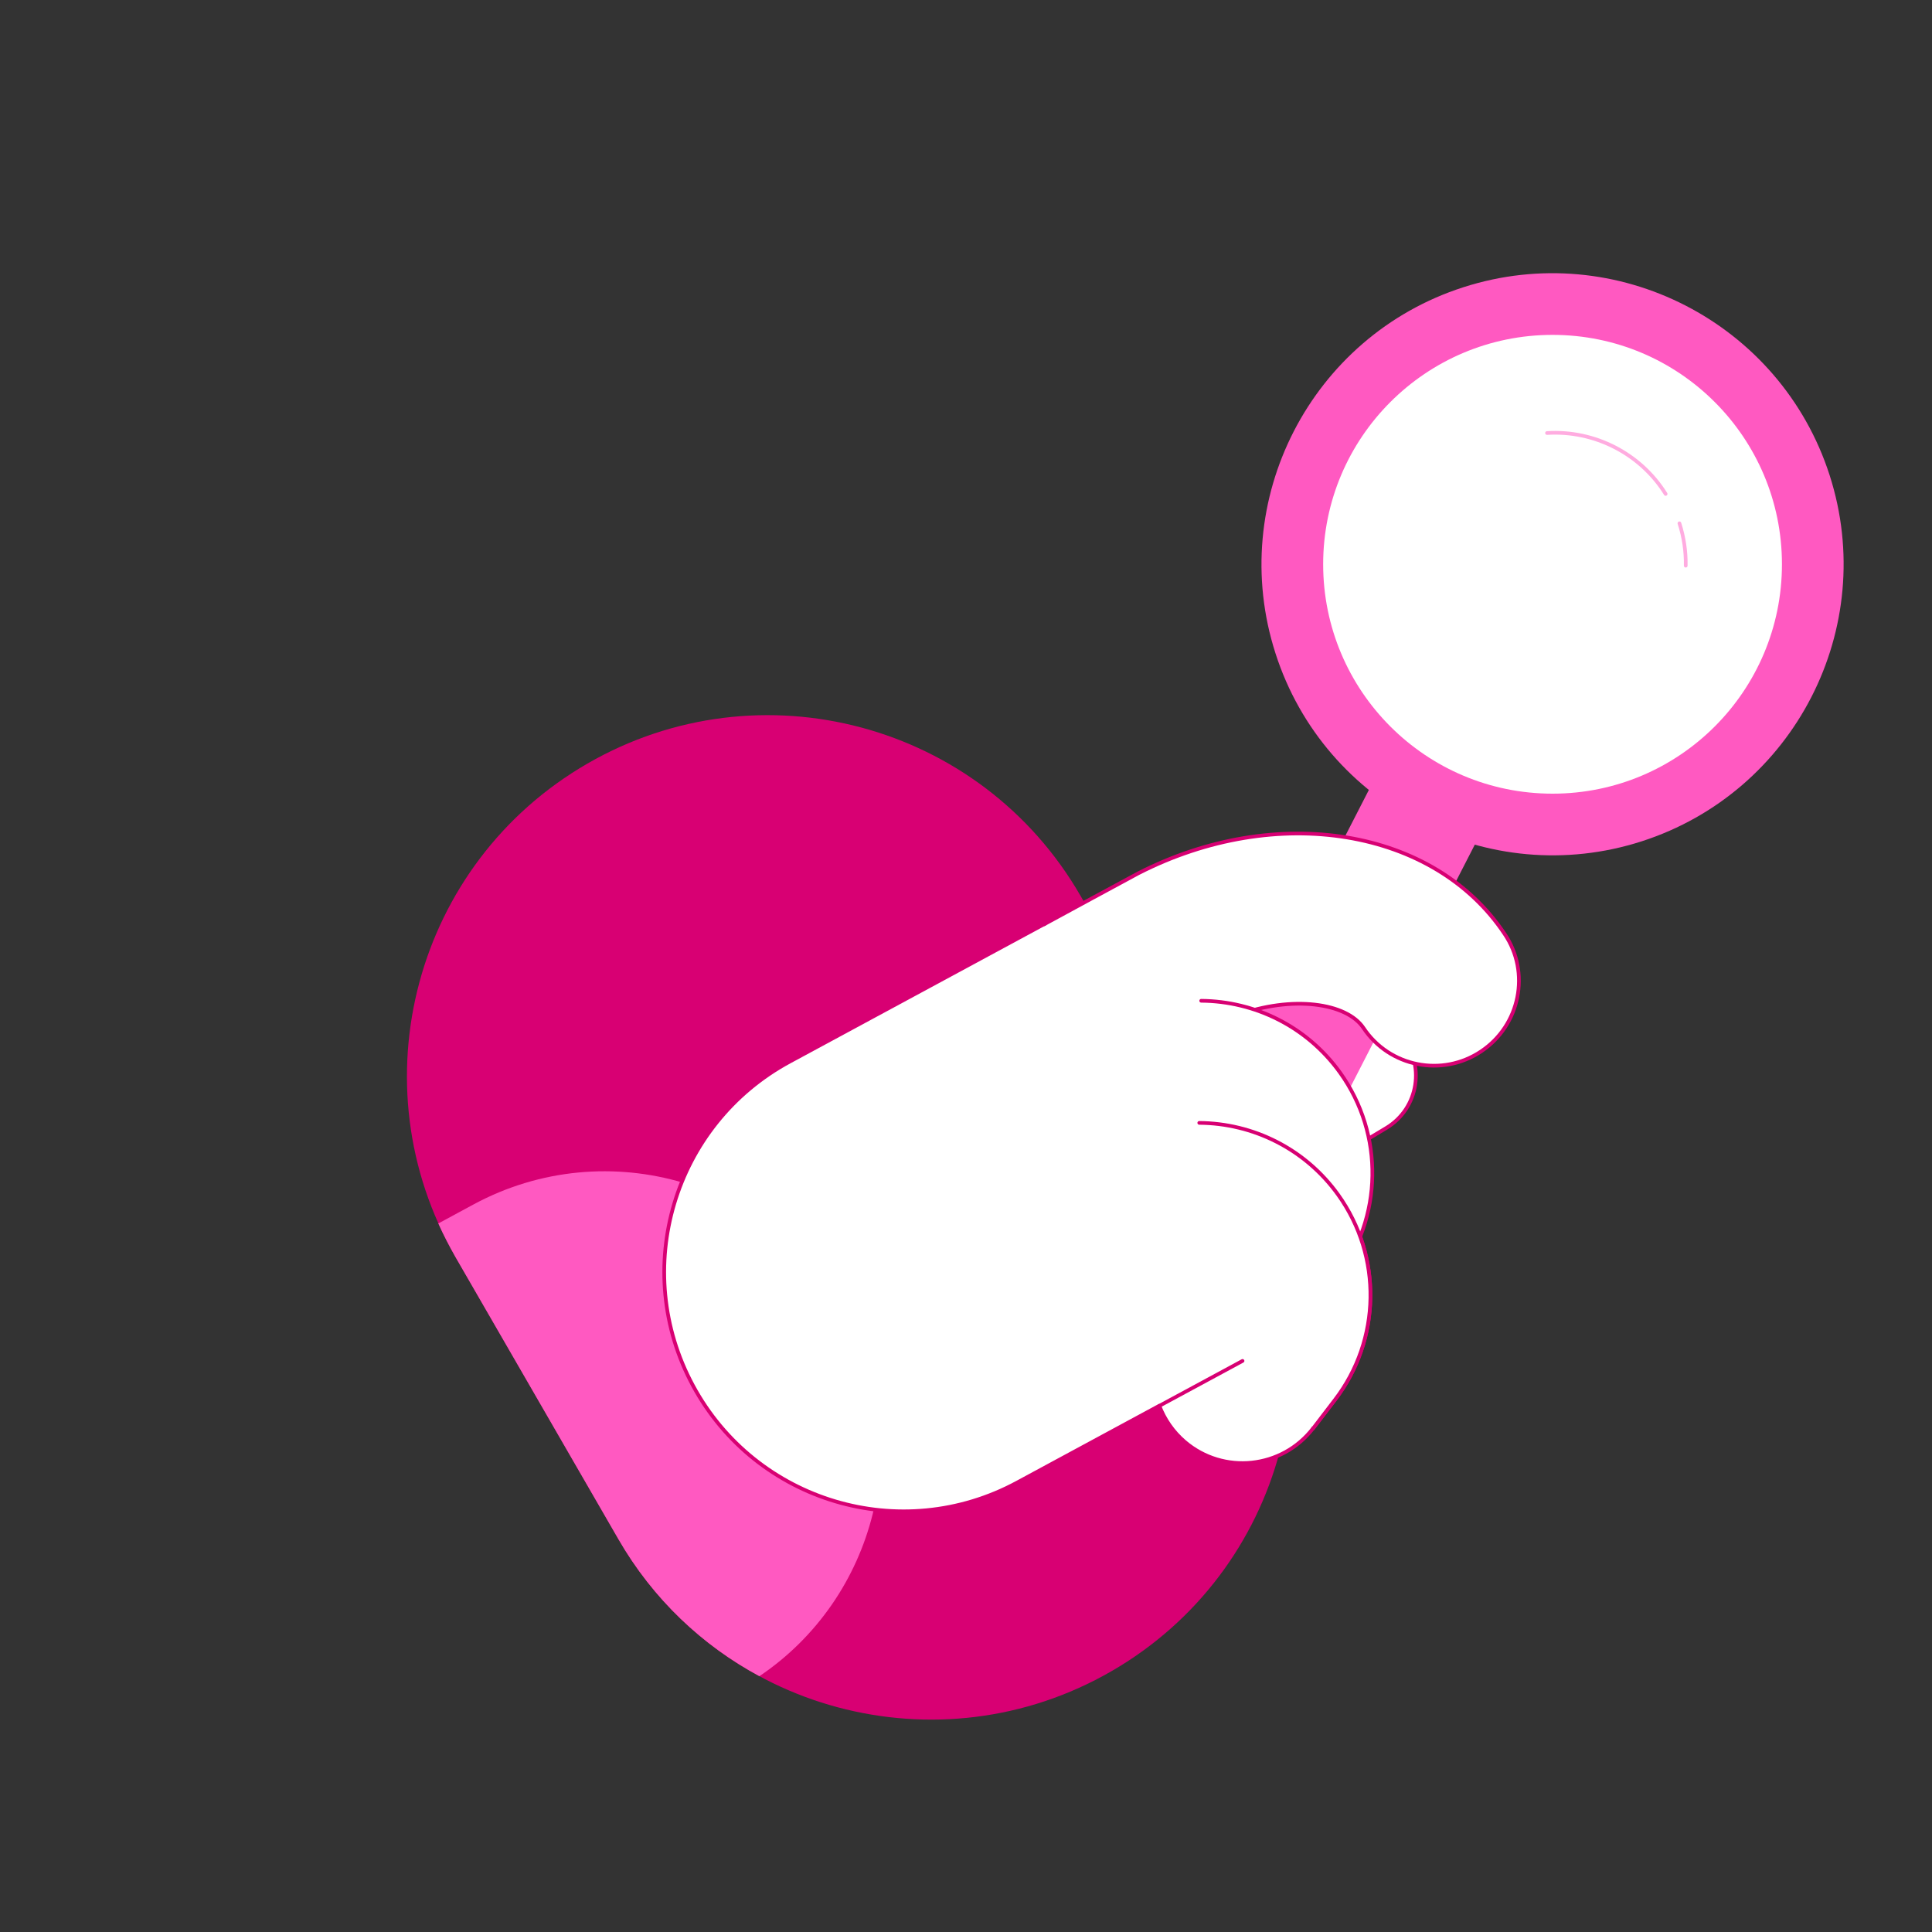 <svg width="394" height="394" viewBox="0 0 394 394" fill="none" xmlns="http://www.w3.org/2000/svg">
<rect x="0" y="0" width="394" height="394" fill="#333333" stroke="none"/>
<g clip-path="url(#clip0_98_815)">
<path d="M220.339 182.656C200.015 147.454 155.003 135.393 119.801 155.717C84.599 176.041 72.538 221.053 92.862 256.255L126.128 313.875C146.452 349.077 191.465 361.138 226.667 340.814C261.869 320.49 273.93 275.478 253.606 240.276L220.339 182.656Z" fill="#D80073"/>
<path d="M172.861 268.419C158.073 241.049 123.9 230.858 96.53 245.646L89.385 249.507C90.41 251.792 91.566 254.025 92.826 256.258L126.106 313.887C133.172 326.153 143.258 335.583 154.868 341.834C178.587 325.838 186.756 294.134 172.861 268.419Z" fill="#FF59C1"/>
<path d="M206.797 228.599L247.59 204.985C260.119 197.735 276.036 200.31 285.624 211.131C290.772 216.936 289.38 225.998 282.734 230.017L241.522 254.76" fill="white"/>
<path d="M206.797 228.599L247.59 204.985C260.119 197.735 276.036 200.31 285.624 211.131C290.772 216.936 289.38 225.998 282.734 230.017L241.522 254.76" stroke="#D80073" stroke-width="0.75" stroke-linecap="round" stroke-linejoin="round"/>
<path d="M334.795 171.574C303.643 181.608 270.126 164.403 260.119 133.251C250.085 102.099 267.29 68.582 298.442 58.575C329.594 48.541 363.084 65.746 373.118 96.898C383.152 128.05 365.947 161.54 334.795 171.574ZM304.01 75.937C282.419 82.871 270.52 106.091 277.455 127.682C284.389 149.273 307.609 161.172 329.2 154.238C350.791 147.303 362.69 124.084 355.756 102.493C348.821 80.901 325.602 69.002 304.01 75.937Z" fill="#FF59C1"/>
<path d="M263.218 237.661C260.25 238.606 256.94 238.449 253.946 236.899C247.957 233.826 245.62 226.497 248.666 220.535L282.971 153.66C286.044 147.697 293.372 145.333 299.335 148.38C305.324 151.454 307.661 158.782 304.614 164.745L270.31 231.619C268.787 234.614 266.186 236.689 263.218 237.635V237.661Z" fill="#FF59C1"/>
<path d="M316.618 161.855C342.455 161.855 363.399 140.911 363.399 115.074C363.399 89.238 342.455 68.293 316.618 68.293C290.782 68.293 269.837 89.238 269.837 115.074C269.837 140.911 290.782 161.855 316.618 161.855Z" fill="white"/>
<path d="M342.491 106.721C343.41 109.585 343.831 112.5 343.778 115.363" stroke="#FFACE0" stroke-width="0.75" stroke-linecap="round" stroke-linejoin="round"/>
<path d="M315.489 88.308C325.181 87.704 334.532 92.485 339.681 100.733" stroke="#FFACE0" stroke-width="0.75" stroke-linecap="round" stroke-linejoin="round"/>
<path d="M219.799 184.76L161.067 216.49C137.348 229.308 128.523 258.91 141.341 282.603C154.159 306.322 183.762 315.147 207.454 302.329L236.426 286.674C237.477 289.432 239.211 291.98 241.601 294.029C249.507 300.78 261.458 299.519 267.789 291.271L272.228 285.466C281.631 273.2 281.92 256.205 272.911 243.65C270.625 240.445 267.867 237.766 264.847 235.559C262.929 229.019 260.329 222.085 256.678 215.334C255.391 212.97 253.5 210.396 251.241 207.769" fill="white"/>
<path d="M219.799 184.76L161.067 216.49C137.348 229.308 128.523 258.91 141.341 282.603C154.159 306.322 183.762 315.147 207.454 302.329L236.426 286.674C237.477 289.432 239.211 291.98 241.601 294.029C249.507 300.78 261.458 299.519 267.789 291.271L272.228 285.466C281.631 273.2 281.92 256.205 272.911 243.65C270.625 240.445 267.867 237.766 264.847 235.559C262.929 229.019 260.329 222.085 256.678 215.334C255.391 212.97 253.5 210.396 251.241 207.769" stroke="#D80073" stroke-width="0.75" stroke-linecap="round" stroke-linejoin="round"/>
<path d="M252.213 207.06C263.586 202.91 274.644 204.512 278.059 209.634C283.365 217.593 294.108 219.721 302.04 214.415C309.999 209.109 312.179 198.313 306.821 190.433C292.506 168.947 260.381 163.641 232.145 178.088C231.83 178.246 213.39 188.227 212.944 188.49" fill="white"/>
<path d="M252.213 207.06C263.586 202.91 274.644 204.512 278.059 209.634C283.365 217.593 294.108 219.721 302.04 214.415C309.999 209.109 312.179 198.313 306.821 190.433C292.506 168.947 260.381 163.641 232.145 178.088C231.83 178.246 213.39 188.227 212.944 188.49" stroke="#D80073" stroke-width="0.75" stroke-linecap="round" stroke-linejoin="round"/>
<path d="M244.963 204.092C255.864 204.171 266.528 209.319 273.305 218.775C282.314 231.357 282.025 248.325 272.622 260.592L268.183 266.397" fill="white"/>
<path d="M244.963 204.092C255.864 204.171 266.528 209.319 273.305 218.775C282.314 231.357 282.025 248.325 272.622 260.592L268.183 266.397" stroke="#D80073" stroke-width="0.75" stroke-linecap="round" stroke-linejoin="round"/>
<path d="M244.569 228.993C255.47 229.072 266.134 234.22 272.911 243.676C281.92 256.258 281.631 273.226 272.228 285.492L267.789 291.297" fill="white"/>
<path d="M244.569 228.993C255.47 229.072 266.134 234.22 272.911 243.676C281.92 256.258 281.631 273.226 272.228 285.492L267.789 291.297" stroke="#D80073" stroke-width="0.75" stroke-linecap="round" stroke-linejoin="round"/>
<path d="M236.426 286.701L253.395 277.534" stroke="#D80073" stroke-width="0.75" stroke-linecap="round" stroke-linejoin="round"/>
</g>
<defs>
<clipPath id="clip0_98_815">
<rect width="394" height="394" fill="white"/>
</clipPath>
</defs>
</svg>
